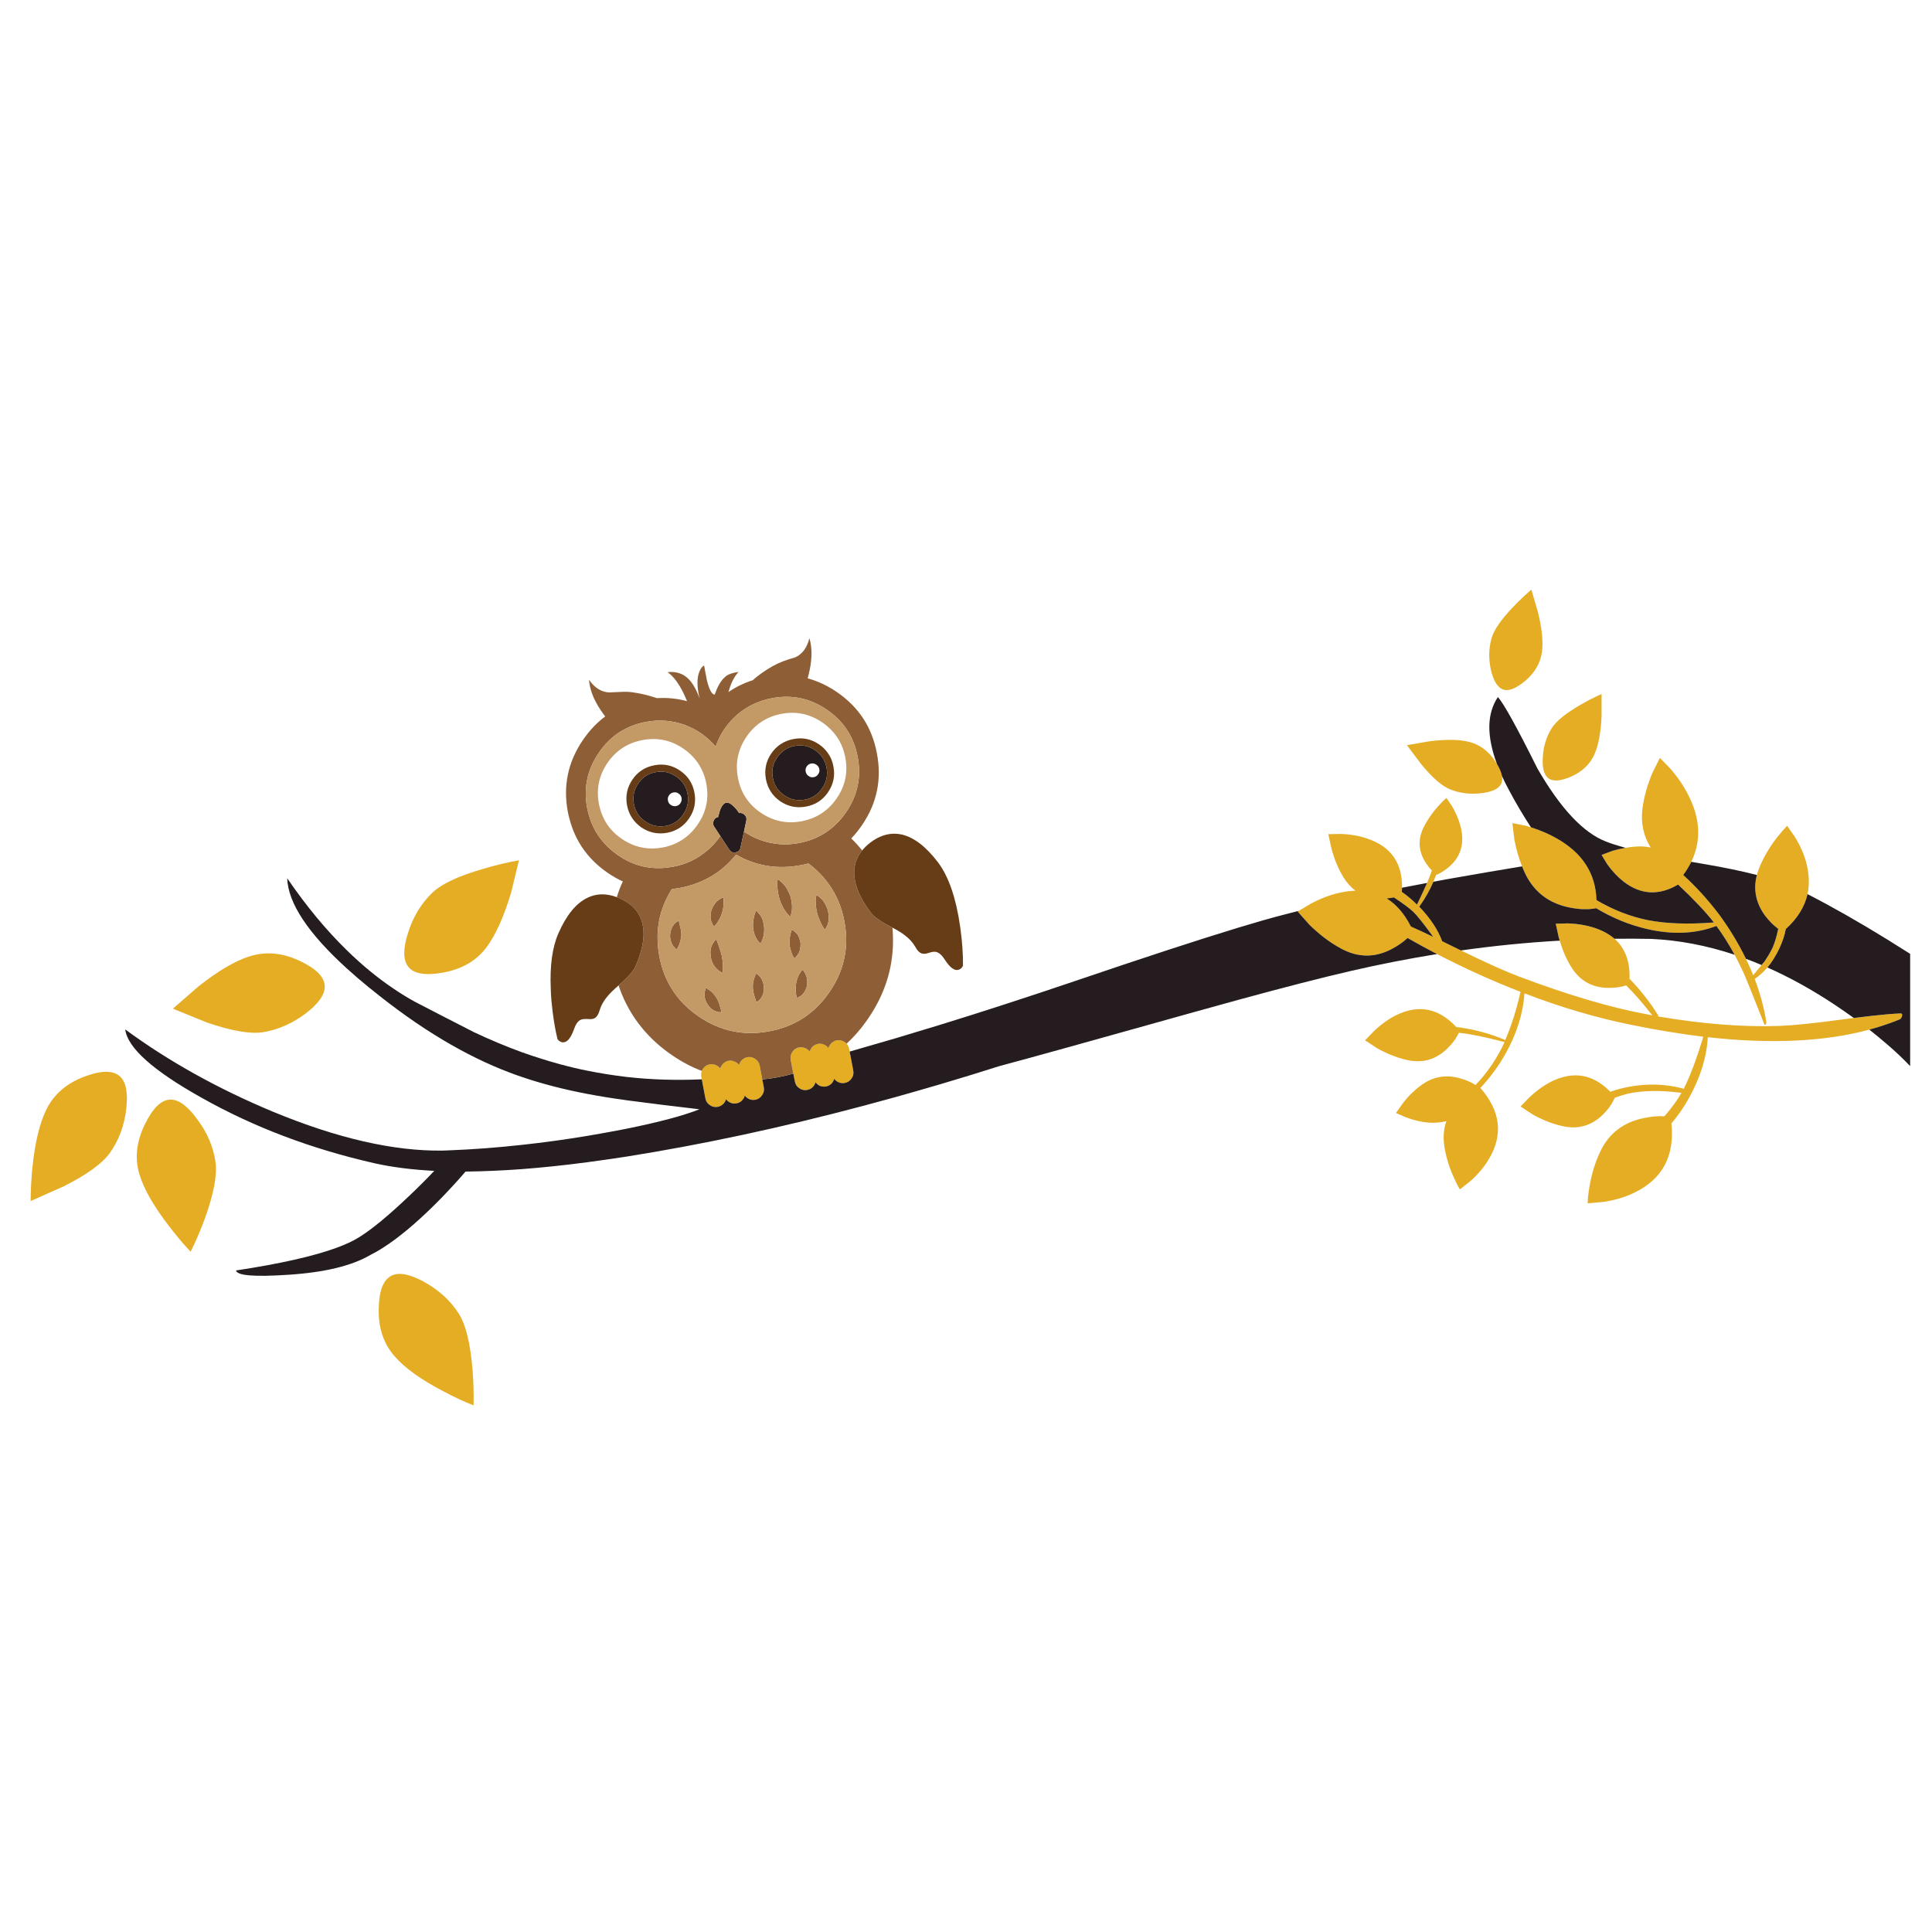 <?xml version="1.0" encoding="utf-8"?>
<!-- Generator: Adobe Illustrator 16.0.0, SVG Export Plug-In . SVG Version: 6.00 Build 0)  -->
<!DOCTYPE svg PUBLIC "-//W3C//DTD SVG 1.1//EN" "http://www.w3.org/Graphics/SVG/1.1/DTD/svg11.dtd">
<svg version="1.1" id="Layer_1" xmlns="http://www.w3.org/2000/svg" xmlns:xlink="http://www.w3.org/1999/xlink" x="0px" y="0px"
	 width="300px" height="300px" viewBox="0 0 300 300" enable-background="new 0 0 300 300" xml:space="preserve">
<g>
	<path fill-rule="evenodd" clip-rule="evenodd" fill="#E5AD23" d="M108.971,167.596l-0.073-0.381
		c-0.06-0.326-0.03-0.632,0.091-0.924c0.036-0.107,0.09-0.217,0.163-0.324c0.253-0.386,0.604-0.622,1.05-0.706
		c0.302-0.061,0.61-0.025,0.924,0.109c0.29,0.119,0.531,0.302,0.724,0.541c0.084-0.289,0.235-0.541,0.453-0.761
		c0.241-0.241,0.513-0.386,0.814-0.434c0.313-0.06,0.622-0.024,0.923,0.109c0.29,0.12,0.532,0.296,0.725,0.525
		c0.084-0.29,0.235-0.544,0.453-0.761c0.241-0.229,0.513-0.374,0.815-0.436c0.458-0.085,0.869,0.006,1.231,0.272
		c0.386,0.252,0.622,0.609,0.706,1.068l0.399,2.118l0.235,1.213c0.085,0.459-0.006,0.87-0.271,1.231
		c-0.242,0.387-0.592,0.622-1.05,0.707c-0.314,0.06-0.622,0.028-0.924-0.091c-0.29-0.12-0.525-0.309-0.706-0.563
		c-0.072,0.304-0.229,0.568-0.471,0.798c-0.217,0.217-0.489,0.355-0.815,0.415c-0.313,0.063-0.621,0.031-0.923-0.089
		c-0.29-0.122-0.525-0.308-0.706-0.562c-0.073,0.301-0.229,0.562-0.471,0.778c-0.229,0.217-0.501,0.355-0.815,0.416
		c-0.435,0.084-0.845-0.005-1.231-0.271c-0.375-0.241-0.604-0.591-0.688-1.05L108.971,167.596z M131.932,163.287l0.562,2.932
		c0.083,0.459,0,0.87-0.254,1.232c-0.266,0.386-0.622,0.621-1.068,0.706c-0.325,0.061-0.633,0.031-0.923-0.091
		c-0.29-0.12-0.531-0.308-0.725-0.56c-0.072,0.3-0.217,0.56-0.435,0.776c-0.229,0.22-0.5,0.357-0.814,0.418
		c-0.327,0.06-0.646,0.03-0.96-0.091c-0.266-0.12-0.495-0.309-0.688-0.561c-0.072,0.3-0.223,0.561-0.453,0.777
		s-0.507,0.357-0.833,0.417c-0.448,0.085-0.858-0.006-1.232-0.272c-0.374-0.24-0.603-0.591-0.688-1.05l-0.235-1.213l-0.399-2.118
		c-0.084-0.459,0-0.876,0.254-1.25c0.253-0.387,0.604-0.622,1.05-0.707c0.314-0.048,0.628-0.013,0.942,0.109
		c0.277,0.12,0.513,0.302,0.706,0.544c0.085-0.292,0.229-0.544,0.435-0.761c0.241-0.229,0.525-0.374,0.852-0.436
		c0.302-0.061,0.609-0.023,0.922,0.109c0.278,0.12,0.507,0.302,0.688,0.543c0.097-0.289,0.254-0.543,0.471-0.76
		c0.229-0.229,0.501-0.374,0.815-0.437c0.446-0.083,0.863,0.006,1.249,0.272c0.108,0.073,0.206,0.151,0.291,0.236
		c0.205,0.229,0.338,0.506,0.398,0.832L131.932,163.287z M287.86,158.071c2.004-0.254,3.707-0.44,5.108-0.563
		c0.82-0.072,1.533-0.119,2.137-0.145c0.239,0,0.317,0.145,0.235,0.435c-0.098,0.291-0.229,0.458-0.399,0.508
		c-0.641,0.265-1.297,0.513-1.973,0.742c-0.883,0.302-1.781,0.58-2.699,0.833c-6.916,1.872-15.276,2.265-25.08,1.178
		c-0.182,3.151-1.188,6.356-3.023,9.615c-0.81,1.413-1.684,2.667-2.626,3.767c0.519,5.069-1.401,8.654-5.759,10.756
		c-1.449,0.713-3.09,1.194-4.925,1.448l-2.318,0.2c0-0.678,0.091-1.528,0.272-2.554c0.337-2.052,0.916-3.918,1.738-5.596
		c1.327-2.728,3.544-4.418,6.646-5.071c1.17-0.252,2.257-0.349,3.259-0.289c1.194-1.389,2.077-2.602,2.643-3.639
		c-3.283-0.424-6.077-0.374-8.383,0.145c-0.616,0.157-1.273,0.361-1.974,0.615c-0.398,0.942-1.025,1.829-1.883,2.662
		c-1.787,1.726-3.899,2.3-6.337,1.721c-1.499-0.339-3.02-0.942-4.565-1.812l-1.847-1.213l1.341-1.377
		c1.1-1.05,2.24-1.876,3.422-2.479c3.44-1.703,6.501-1.178,9.181,1.574c0.942-0.339,1.951-0.603,3.025-0.797
		c2.885-0.519,5.679-0.409,8.384,0.326c0.989-1.967,1.998-4.66,3.023-8.075c-3.598-0.446-7.262-1.05-10.991-1.811
		c-5.506-1.1-11.095-2.742-16.768-4.926c-0.231,3.174-1.215,6.3-2.953,9.379c-1.087,1.933-2.384,3.701-3.893,5.307
		c3.139,3.61,3.572,7.297,1.304,11.063c-0.713,1.207-1.672,2.348-2.878,3.422l-1.612,1.269c-0.314-0.508-0.653-1.178-1.015-2.01
		c-0.735-1.653-1.213-3.297-1.43-4.927c-0.17-1.304-0.056-2.523,0.343-3.657c-0.808,0.206-1.696,0.285-2.661,0.235
		c-1.159-0.085-2.366-0.361-3.623-0.833l-1.539-0.669l1.07-1.521c0.917-1.184,1.924-2.155,3.023-2.916
		c1.81-1.269,3.808-1.57,5.994-0.904c0.868,0.239,1.622,0.572,2.263,0.996c1.848-1.92,3.35-4.142,4.509-6.665
		c-3.006-0.797-5.372-1.278-7.098-1.448c-0.398,0.868-1.002,1.69-1.811,2.463c-1.774,1.738-3.889,2.316-6.34,1.738
		c-1.483-0.339-3.004-0.942-4.563-1.811l-1.847-1.215l1.341-1.393c1.097-1.052,2.24-1.879,3.422-2.481
		c3.525-1.751,6.658-1.147,9.398,1.812c0.156,0.011,0.319,0.029,0.489,0.054c2.438,0.337,4.811,0.99,7.117,1.955
		c0.939-2.149,1.731-4.641,2.37-7.479c-4.358-1.69-8.68-3.645-12.965-5.866c-1.533-0.798-3.061-1.63-4.581-2.5
		c-0.653,0.615-1.431,1.165-2.336,1.648c-2.68,1.461-5.372,1.442-8.077-0.054c-1.678-0.918-3.29-2.138-4.833-3.658l-1.813-2.046
		l0.182-0.108l1.864-1.105c1.68-0.894,3.302-1.485,4.872-1.775c0.711-0.145,1.399-0.223,2.064-0.235
		c-0.713-0.532-1.335-1.226-1.866-2.083c-0.808-1.316-1.436-2.825-1.882-4.527l-0.472-2.173l1.92-0.036
		c1.521,0.048,2.916,0.295,4.183,0.742c3.622,1.231,5.401,3.767,5.342,7.605c-0.013,0.205-0.022,0.422-0.035,0.652
		c0.795,0.543,1.587,1.208,2.372,1.992v-0.054c0.628-1.304,1.085-2.288,1.376-2.952c0.061-0.133,0.12-0.259,0.18-0.38
		c0.302-0.701,0.55-1.347,0.742-1.938c-0.385-0.386-0.735-0.833-1.05-1.339c-1.05-1.727-1.128-3.507-0.235-5.342
		c0.556-1.135,1.316-2.24,2.281-3.314c0.471-0.531,0.895-0.954,1.269-1.267l0.87,1.303c0.626,1.074,1.072,2.137,1.339,3.188
		c0.808,3.308-0.415,5.789-3.676,7.442c-0.035-0.023-0.066-0.048-0.091-0.072c-0.145,0.387-0.302,0.773-0.472,1.159
		c-0.578,1.34-1.298,2.608-2.153,3.803l-0.074,0.037c1.74,1.811,2.935,3.61,3.588,5.396c1.024,0.507,1.998,0.984,2.915,1.431
		c3.994,1.944,6.96,3.277,8.89,4.002c7.774,2.933,14.481,4.912,20.119,5.938l0.706,0.146c-1.533-1.968-2.885-3.52-4.056-4.654
		c-0.857,0.277-1.816,0.405-2.879,0.381c-2.488-0.061-4.377-1.153-5.668-3.278c-0.738-1.194-1.329-2.548-1.775-4.056
		c-0.047-0.157-0.097-0.314-0.145-0.471l-0.471-2.155l1.919-0.054c1.521,0.061,2.916,0.302,4.183,0.724
		c1.207,0.411,2.216,0.966,3.025,1.666c1.641,1.437,2.42,3.507,2.335,6.212c1.666,1.714,3.146,3.596,4.437,5.65v0.198
		c6.954,1.184,13.25,1.672,18.887,1.467c2.185-0.085,5.323-0.405,9.417-0.961C286.503,158.247,287.197,158.156,287.86,158.071z
		 M232.449,118.631c0.424,0.712,0.683,1.34,0.779,1.883c0.085,0.495,0.031,0.917-0.163,1.268c-0.409,0.748-1.455,1.213-3.133,1.394
		c-1.69,0.194-3.271-0.006-4.744-0.597c-1.255-0.495-2.747-1.787-4.472-3.875l-2.247-2.988l3.406-0.598
		c2.57-0.326,4.616-0.307,6.137,0.055c1.703,0.397,3.104,1.424,4.201,3.078C232.299,118.372,232.377,118.499,232.449,118.631z
		 M236.343,134.53c-0.519-1.303-0.918-2.691-1.194-4.165l-0.309-2.553l2.118,0.416c0.255,0.073,0.509,0.151,0.763,0.236
		c1.411,0.447,2.709,1.001,3.894,1.666c4.066,2.257,6.162,5.469,6.281,9.634c2.573,1.521,5.229,2.559,7.969,3.114
		c2.837,0.556,6.259,0.676,10.268,0.362c-1.269-1.63-3.12-3.591-5.561-5.885c-2.97,1.75-5.788,1.6-8.456-0.453
		c-0.917-0.712-1.769-1.618-2.554-2.716l-0.868-1.431l1.738-0.651c0.676-0.193,1.339-0.344,1.992-0.453
		c0.735-0.133,1.461-0.205,2.174-0.217c0.603-0.012,1.176,0.048,1.719,0.181c-1.122-1.811-1.552-3.815-1.285-6.012
		c0.242-1.859,0.767-3.737,1.574-5.632l1.141-2.281l1.54,1.575c1.159,1.316,2.107,2.692,2.843,4.129
		c1.907,3.706,2.071,7.183,0.49,10.431c-0.339,0.688-0.754,1.37-1.25,2.045c1.967,1.787,3.809,3.809,5.523,6.066
		c1.653,2.246,3.061,4.563,4.22,6.954c0.409,0.833,0.783,1.678,1.122,2.536c0.565-0.701,1.002-1.226,1.304-1.575
		c0.18-0.231,0.313-0.386,0.398-0.471c0.566-0.822,1.013-1.583,1.339-2.282c0.314-0.737,0.585-1.642,0.814-2.716
		c0.013-0.048,0.025-0.097,0.037-0.145c-0.748-0.556-1.442-1.256-2.083-2.101c-1.411-1.967-1.822-4.056-1.231-6.266
		c0.085-0.338,0.194-0.676,0.326-1.014c0.629-1.605,1.546-3.193,2.753-4.762c0.604-0.761,1.141-1.382,1.611-1.866l1.106,1.576
		c0.82,1.292,1.423,2.607,1.81,3.948c0.507,1.811,0.591,3.507,0.254,5.088c-0.448,1.979-1.57,3.785-3.37,5.415
		c-0.18,0.965-0.519,1.979-1.013,3.042c-0.543,1.135-1.159,2.112-1.847,2.935c-0.604,0.698-1.263,1.291-1.974,1.772
		c0.893,2.392,1.496,4.649,1.81,6.774c0,0.107-0.034,0.204-0.107,0.289c-0.109,0.097-0.175,0.097-0.2,0
		c-1.81-4.575-2.872-7.214-3.187-7.914c-0.471-1.013-0.948-1.98-1.43-2.897c-0.907-1.653-1.848-3.144-2.827-4.472
		c-3.221,1.231-6.818,1.389-10.79,0.471c-2.753-0.64-5.379-1.715-7.878-3.224c-1.269,0.242-2.667,0.199-4.2-0.126
		c-3.067-0.628-5.301-2.294-6.702-4.998C236.741,135.46,236.537,135.001,236.343,134.53z M79.363,138.623
		c-1.135,3.755-2.408,6.58-3.82,8.475c-1.582,2.101-3.839,3.411-6.773,3.93c-2.752,0.495-4.551,0.182-5.396-0.943
		c-0.785-1.025-0.797-2.746-0.036-5.16c0.761-2.463,1.992-4.533,3.694-6.211c1.449-1.425,4.141-2.698,8.077-3.821
		c1.968-0.58,3.79-1.014,5.469-1.304L79.363,138.623z M248.693,107.767v3.404c-0.109,2.535-0.471,4.503-1.087,5.903
		c-0.676,1.569-1.901,2.746-3.676,3.531c-1.666,0.712-2.848,0.779-3.548,0.2c-0.653-0.532-0.924-1.612-0.816-3.242
		c0.097-1.666,0.556-3.157,1.376-4.472c0.7-1.123,2.198-2.342,4.49-3.658C246.592,108.769,247.679,108.213,248.693,107.767z
		 M237.791,91.56l0.996,3.405c0.641,2.571,0.857,4.642,0.653,6.211c-0.229,1.774-1.118,3.308-2.662,4.599
		c-1.473,1.208-2.633,1.624-3.478,1.25c-0.808-0.351-1.405-1.352-1.792-3.006c-0.374-1.702-0.345-3.326,0.092-4.871
		c0.361-1.328,1.508-2.987,3.438-4.979C236.006,93.166,236.923,92.296,237.791,91.56z M219.447,141.575
		c-0.626-0.567-1.556-1.262-2.787-2.083c-0.072-0.048-0.145-0.097-0.217-0.145c-0.362,0.072-0.736,0.126-1.124,0.163
		c1.498,0.917,2.754,2.372,3.767,4.364c1.1,0.482,2.259,1.02,3.478,1.611C221.065,143.434,220.028,142.13,219.447,141.575z
		 M60.821,198.073c1.146-0.557,2.825-0.229,5.034,0.978c2.282,1.256,4.068,2.884,5.36,4.889c1.099,1.703,1.817,4.6,2.155,8.691
		c0.156,2.017,0.211,3.881,0.163,5.596c-1.424-0.556-3-1.291-4.726-2.209c-3.465-1.811-5.97-3.61-7.515-5.397
		c-1.738-1.967-2.565-4.447-2.48-7.441C58.859,200.401,59.529,198.699,60.821,198.073z M22.521,174.532
		c1.232-2.5,2.542-3.761,3.93-3.785c1.292-0.025,2.68,0.989,4.165,3.041c1.558,2.064,2.505,4.28,2.843,6.646
		c0.29,1.992-0.259,4.921-1.648,8.782c-0.615,1.668-1.255,3.183-1.919,4.547c-0.097,0.204-0.193,0.404-0.29,0.597
		c-0.181-0.192-0.368-0.393-0.562-0.597c-0.881-0.966-1.811-2.09-2.789-3.368c-2.39-3.103-3.923-5.782-4.599-8.041
		C20.893,179.843,21.182,177.235,22.521,174.532z M40.866,160.28c-2.004,0.314-4.944-0.198-8.819-1.539l-5.197-2.118l3.93-3.422
		c3.042-2.416,5.692-3.978,7.949-4.691c2.523-0.808,5.137-0.574,7.841,0.707c2.511,1.182,3.797,2.479,3.857,3.893
		c0.048,1.292-0.936,2.71-2.952,4.255C45.423,158.91,43.22,159.882,40.866,160.28z M9.882,184.22l-5.125,2.281
		c0-1.521,0.09-3.253,0.272-5.197c0.398-3.887,1.123-6.894,2.172-9.018c1.16-2.366,3.139-4.075,5.939-5.125
		c2.596-0.965,4.418-0.978,5.469-0.037c0.954,0.848,1.286,2.523,0.996,5.036c-0.29,2.57-1.117,4.827-2.48,6.771
		C15.967,180.609,13.552,182.372,9.882,184.22z"/>
	<path fill-rule="evenodd" clip-rule="evenodd" fill="#241C1E" d="M131.932,163.287c2.282-0.653,4.642-1.335,7.081-2.048
		c2.232-0.663,4.526-1.357,6.881-2.081c6.507-2.004,13.484-4.268,20.933-6.79c10.793-3.67,19.268-6.442,25.423-8.313
		c2.74-0.833,5.023-1.484,6.847-1.956c0.857-0.229,1.719-0.453,2.589-0.669l-0.182,0.108l1.813,2.046
		c1.543,1.521,3.155,2.74,4.833,3.658c2.705,1.496,5.397,1.515,8.077,0.054c0.905-0.483,1.683-1.033,2.336-1.648
		c1.521,0.869,3.048,1.702,4.581,2.5c-4.431,0.711-8.873,1.581-13.328,2.608c-4.503,1.038-10.357,2.54-17.565,4.508
		c-2.124,0.579-4.37,1.201-6.736,1.864c-15.922,4.468-26.038,7.273-30.349,8.421c-3.114,0.989-6.204,1.938-9.271,2.843
		c-2.306,0.676-4.6,1.333-6.881,1.974c-12.99,3.61-25.424,6.441-37.303,8.493c-1.484,0.254-2.939,0.494-4.364,0.726
		c-2.112,0.324-4.165,0.62-6.157,0.886c-3.585,0.472-6.965,0.827-10.14,1.068c-3.126,0.229-6.048,0.355-8.764,0.381
		c-1.039,1.219-2.222,2.517-3.55,3.893c-0.374,0.374-0.754,0.761-1.141,1.159c-3.03,3.005-5.746,5.27-8.149,6.791
		c-0.651,0.423-1.285,0.785-1.901,1.087c-2.885,1.702-7.147,2.733-12.785,3.095c-5.251,0.352-7.956,0.129-8.113-0.669
		c6.833-1.037,12.03-2.209,15.592-3.513c1.424-0.519,2.589-1.063,3.495-1.631c1.968-1.207,4.593-3.374,7.877-6.501
		c1.437-1.363,2.71-2.637,3.821-3.82c-3.464-0.18-6.549-0.572-9.253-1.176c-9.839-2.234-18.784-5.621-26.836-10.159
		c-7.569-4.226-11.536-7.77-11.897-10.629c6.749,4.961,14.414,9.229,22.998,12.801c9.948,4.116,18.712,6.121,26.293,6.014
		c0.326-0.013,0.652-0.025,0.978-0.037c3.73-0.145,7.509-0.428,11.336-0.852c3.344-0.361,6.724-0.826,10.14-1.393
		c0.833-0.146,1.666-0.292,2.499-0.437c1.292-0.229,2.511-0.458,3.658-0.688c5.046-1.025,8.801-2.027,11.264-3.007
		c-4.117-0.481-7.871-0.946-11.264-1.393c-0.157-0.025-0.314-0.05-0.47-0.072c-1.968-0.267-3.863-0.575-5.687-0.924
		c-3.682-0.701-7.062-1.577-10.14-2.627c-0.652-0.217-1.292-0.446-1.92-0.688c-3.392-1.279-6.857-2.976-10.394-5.088
		c-3.658-2.187-7.382-4.823-11.172-7.914c-0.085-0.061-0.169-0.126-0.254-0.198c-1.231-1.003-2.372-1.979-3.422-2.935
		c-6.061-5.505-9.157-10.183-9.29-14.034c2.958,4.322,6.055,8.058,9.29,11.209c2.342,2.293,4.763,4.28,7.261,5.958
		c1.05,0.713,2.119,1.37,3.205,1.974c1.69,0.869,3.151,1.624,4.382,2.265c3.139,1.605,4.763,2.438,4.871,2.498
		c2.511,1.184,4.992,2.222,7.443,3.114c1.968,0.7,3.923,1.316,5.867,1.848c1.413,0.386,2.837,0.725,4.273,1.014
		c2.04,0.409,4.093,0.736,6.157,0.978c3.815,0.424,7.69,0.544,11.626,0.362l0.561,2.952c0.084,0.459,0.314,0.809,0.688,1.05
		c0.386,0.267,0.796,0.355,1.231,0.271c0.314-0.061,0.585-0.199,0.815-0.416c0.242-0.217,0.398-0.478,0.471-0.778
		c0.181,0.254,0.416,0.439,0.706,0.562c0.302,0.12,0.609,0.151,0.923,0.089c0.326-0.06,0.598-0.198,0.815-0.415
		c0.241-0.229,0.398-0.494,0.471-0.798c0.181,0.254,0.417,0.442,0.706,0.563c0.302,0.119,0.61,0.15,0.924,0.091
		c0.458-0.085,0.809-0.32,1.05-0.707c0.266-0.361,0.356-0.772,0.271-1.231l-0.235-1.213c0.796-0.072,1.605-0.187,2.427-0.344
		c0.82-0.156,1.617-0.345,2.39-0.562l0.235,1.213c0.085,0.459,0.314,0.81,0.688,1.05c0.374,0.267,0.784,0.357,1.232,0.272
		c0.325-0.06,0.603-0.2,0.833-0.417s0.38-0.478,0.453-0.777c0.193,0.252,0.422,0.44,0.688,0.561c0.314,0.121,0.633,0.15,0.96,0.091
		c0.314-0.061,0.585-0.198,0.814-0.418c0.218-0.217,0.363-0.477,0.435-0.776c0.193,0.252,0.435,0.439,0.725,0.56
		c0.29,0.122,0.598,0.151,0.923,0.091c0.446-0.085,0.803-0.32,1.068-0.706c0.254-0.362,0.338-0.773,0.254-1.232L131.932,163.287z
		 M217.71,137.844c1.281-0.253,2.576-0.501,3.893-0.742c-0.06,0.121-0.119,0.247-0.18,0.38c-0.291,0.664-0.748,1.648-1.376,2.952
		v0.054c-0.785-0.785-1.577-1.449-2.372-1.992C217.688,138.267,217.697,138.049,217.71,137.844z M232.449,118.631
		c-1.628-4.357-1.58-7.822,0.145-10.394c0.918,1.026,2.966,4.726,6.14,11.101c3.573,6.192,7.117,9.972,10.63,11.335
		c0.798,0.314,1.816,0.64,3.061,0.978c-0.653,0.109-1.316,0.26-1.992,0.453l-1.738,0.651l0.868,1.431
		c0.785,1.099,1.637,2.004,2.554,2.716c2.668,2.052,5.486,2.203,8.456,0.453c2.44,2.294,4.292,4.255,5.561,5.885
		c-4.009,0.313-7.431,0.193-10.268-0.362c-2.74-0.555-5.396-1.594-7.969-3.114c-0.119-4.165-2.215-7.376-6.281-9.634
		c-1.185-0.665-2.482-1.219-3.894-1.666c-1.306-2.016-2.434-3.93-3.387-5.741c-0.411-0.76-0.779-1.497-1.105-2.209
		C233.132,119.971,232.873,119.344,232.449,118.631z M226.855,147.586c-0.917-0.446-1.891-0.923-2.915-1.431
		c-0.653-1.786-1.848-3.585-3.588-5.396l0.074-0.037c0.855-1.195,1.575-2.462,2.153-3.803c1.185-0.229,2.375-0.446,3.569-0.651
		c3.331-0.592,6.729-1.171,10.193-1.739c0.194,0.471,0.398,0.93,0.615,1.376c1.401,2.704,3.635,4.37,6.702,4.998
		c1.533,0.326,2.932,0.368,4.2,0.126c2.499,1.509,5.125,2.583,7.878,3.224c3.972,0.917,7.569,0.76,10.79-0.471
		c0.979,1.328,1.92,2.819,2.827,4.472c-4.358-1.448-8.688-2.269-12.983-2.462c-1.896-0.037-3.785-0.042-5.668-0.019
		c-0.81-0.7-1.818-1.255-3.025-1.666c-1.267-0.422-2.661-0.664-4.183-0.724l-1.919,0.054l0.471,2.155
		c0.048,0.157,0.098,0.313,0.145,0.471C237.087,146.355,231.975,146.862,226.855,147.586z M272.813,135.87
		c-0.591,2.209-0.18,4.298,1.231,6.266c0.641,0.845,1.335,1.545,2.083,2.101c-0.012,0.048-0.024,0.097-0.037,0.145
		c-0.229,1.075-0.5,1.979-0.814,2.716c-0.326,0.699-0.772,1.46-1.339,2.282c-0.085,0.085-0.219,0.24-0.398,0.471
		c-0.811-0.351-1.618-0.671-2.426-0.961c-1.159-2.39-2.566-4.708-4.22-6.954c-1.715-2.257-3.557-4.279-5.523-6.066
		c0.496-0.676,0.911-1.357,1.25-2.045c0.615,0.108,1.248,0.217,1.901,0.325C267.719,134.693,270.483,135.267,272.813,135.87z
		 M287.86,158.071c-0.94-0.676-1.924-1.357-2.951-2.046c-3.513-2.331-7.001-4.263-10.466-5.794c0.688-0.823,1.304-1.8,1.847-2.935
		c0.494-1.063,0.833-2.077,1.013-3.042c1.8-1.63,2.922-3.435,3.37-5.415c3.875,1.992,7.973,4.322,12.296,6.99
		c1.194,0.736,2.407,1.496,3.639,2.281v17.438c-1.087-1.147-2.3-2.294-3.639-3.44c-0.857-0.736-1.757-1.479-2.699-2.228
		c0.918-0.253,1.816-0.531,2.699-0.833c0.676-0.229,1.332-0.478,1.973-0.742c0.17-0.05,0.302-0.217,0.399-0.508
		c0.082-0.29,0.004-0.435-0.235-0.435c-0.604,0.025-1.316,0.072-2.137,0.145C291.567,157.631,289.864,157.817,287.86,158.071z
		 M127.042,120.225c0.181-0.241,0.242-0.513,0.181-0.815c-0.06-0.29-0.217-0.513-0.47-0.67c-0.242-0.169-0.507-0.229-0.797-0.181
		c-0.302,0.06-0.531,0.211-0.687,0.453c-0.17,0.242-0.225,0.507-0.164,0.797c0.06,0.302,0.211,0.531,0.453,0.688
		c0.229,0.181,0.495,0.241,0.796,0.181C126.644,120.629,126.873,120.479,127.042,120.225z M128.346,119.211
		c0.217,1.159-0.006,2.215-0.67,3.169c-0.651,0.978-1.551,1.576-2.698,1.792c-1.159,0.217-2.221-0.006-3.188-0.669
		c-0.978-0.652-1.575-1.564-1.792-2.734c-0.217-1.147,0.012-2.197,0.688-3.151c0.652-0.978,1.558-1.576,2.716-1.793
		c1.147-0.217,2.204,0.006,3.169,0.67C127.537,117.159,128.129,118.064,128.346,119.211z M105.385,123.231
		c-0.242-0.181-0.507-0.242-0.797-0.181c-0.302,0.048-0.538,0.199-0.707,0.453c-0.169,0.241-0.223,0.513-0.163,0.814
		c0.048,0.277,0.193,0.501,0.435,0.67c0.253,0.169,0.531,0.229,0.833,0.181c0.29-0.06,0.513-0.211,0.67-0.453
		c0.169-0.254,0.229-0.519,0.181-0.796C105.777,123.618,105.626,123.388,105.385,123.231z M106.761,123.267
		c0.217,1.159-0.006,2.222-0.67,3.187c-0.651,0.978-1.551,1.576-2.698,1.792c-1.159,0.206-2.221-0.023-3.187-0.688
		c-0.966-0.64-1.557-1.545-1.775-2.716c-0.217-1.146,0.006-2.203,0.67-3.169c0.652-0.977,1.557-1.569,2.716-1.774
		c1.146-0.217,2.203,0.006,3.168,0.67C105.953,121.221,106.544,122.121,106.761,123.267z M219.447,141.575
		c0.581,0.555,1.618,1.859,3.116,3.911c-1.219-0.591-2.378-1.129-3.478-1.611c-1.013-1.992-2.269-3.447-3.767-4.364
		c0.388-0.036,0.762-0.09,1.124-0.163c0.072,0.048,0.145,0.097,0.217,0.145C217.892,140.313,218.821,141.007,219.447,141.575z
		 M115.526,129.134l-0.543,2.481c-0.072,0.422-0.326,0.67-0.761,0.742c-0.41,0.084-0.736-0.054-0.978-0.417l-1.394-2.119
		l-0.96-1.466c-0.193-0.29-0.217-0.592-0.072-0.906c0.121-0.326,0.35-0.519,0.688-0.58l0.29-1.05
		c0.277-0.712,0.598-1.104,0.96-1.177c0.374-0.061,0.821,0.187,1.34,0.742c0.266,0.277,0.489,0.567,0.67,0.869
		c0.326-0.06,0.616,0.037,0.869,0.29c0.241,0.242,0.326,0.531,0.253,0.87L115.526,129.134z"/>
	<path fill-rule="evenodd" clip-rule="evenodd" fill="#8E5F36" d="M133.887,132.049c-0.748,0.906-1.159,1.932-1.231,3.079
		c-0.132,1.943,0.737,4.159,2.608,6.646c0.446,0.604,1.551,1.364,3.313,2.282c0.036,0.387,0.061,0.773,0.072,1.159
		c0.182,4.612-1.092,8.917-3.821,12.911c-1.014,1.485-2.137,2.796-3.367,3.931c-0.085-0.085-0.182-0.163-0.291-0.236
		c-0.386-0.267-0.803-0.355-1.249-0.272c-0.314,0.063-0.586,0.207-0.815,0.437c-0.217,0.217-0.374,0.471-0.471,0.76
		c-0.181-0.241-0.41-0.423-0.688-0.543c-0.313-0.133-0.621-0.17-0.922-0.109c-0.327,0.062-0.611,0.206-0.852,0.436
		c-0.206,0.217-0.35,0.469-0.435,0.761c-0.193-0.242-0.429-0.424-0.706-0.544c-0.314-0.122-0.628-0.157-0.942-0.109
		c-0.446,0.085-0.796,0.32-1.05,0.707c-0.254,0.374-0.338,0.791-0.254,1.25l0.399,2.118c-0.773,0.217-1.57,0.405-2.39,0.562
		c-0.821,0.157-1.63,0.271-2.427,0.344l-0.399-2.118c-0.083-0.459-0.319-0.816-0.706-1.068c-0.362-0.267-0.773-0.357-1.231-0.272
		c-0.302,0.062-0.574,0.206-0.815,0.436c-0.217,0.217-0.368,0.471-0.453,0.761c-0.193-0.229-0.435-0.405-0.725-0.525
		c-0.302-0.134-0.61-0.169-0.923-0.109c-0.302,0.048-0.573,0.192-0.814,0.434c-0.218,0.22-0.369,0.472-0.453,0.761
		c-0.193-0.239-0.435-0.422-0.724-0.541c-0.314-0.135-0.622-0.17-0.924-0.109c-0.446,0.084-0.797,0.32-1.05,0.706
		c-0.072,0.107-0.126,0.217-0.163,0.324c-1.582-0.603-3.115-1.411-4.6-2.426c-3.091-2.111-5.438-4.713-7.044-7.805
		c-0.422-0.808-0.79-1.646-1.104-2.517c-0.06-0.17-0.121-0.343-0.181-0.525c0.495-0.434,0.923-0.832,1.285-1.194
		c0.664-0.678,1.093-1.231,1.286-1.667c0.821-1.857,1.255-3.506,1.304-4.943c0.012-0.76-0.079-1.466-0.271-2.118
		c-0.387-1.255-1.159-2.258-2.318-3.006c-0.338-0.217-0.712-0.417-1.123-0.598c-0.157-0.072-0.308-0.133-0.453-0.181
		c0.254-0.833,0.568-1.648,0.942-2.445c-0.785-0.362-1.551-0.796-2.299-1.304c-3.091-2.112-5.088-4.931-5.994-8.457
		c-0.097-0.35-0.181-0.712-0.253-1.086c-0.748-4.032,0.037-7.738,2.354-11.118c0.99-1.461,2.143-2.68,3.458-3.658
		c-0.241-0.313-0.495-0.67-0.76-1.068c-1.062-1.605-1.647-3.15-1.756-4.635c0.869,1.255,1.907,1.913,3.114,1.973
		c0.218,0,0.779-0.023,1.684-0.072c0.772-0.048,1.431-0.03,1.974,0.054c1.183,0.169,2.33,0.435,3.44,0.797
		c0.121,0.036,0.235,0.072,0.344,0.108c1.605-0.097,3.163,0.061,4.671,0.471c-0.024-0.036-0.042-0.072-0.054-0.108
		c-0.664-1.642-1.406-2.892-2.227-3.749c-0.242-0.254-0.489-0.471-0.742-0.652c1.086-0.108,2.01,0.108,2.77,0.652
		c0.061,0.036,0.115,0.079,0.163,0.126c0.797,0.64,1.479,1.751,2.046,3.332c-0.338-1.388-0.422-2.541-0.253-3.458
		c0.048-0.254,0.114-0.489,0.199-0.706c0.193-0.495,0.44-0.821,0.742-0.978l0.417,2.228c0.362,1.497,0.773,2.263,1.231,2.299
		c0.459-1.352,1.033-2.299,1.72-2.843c0.037-0.036,0.073-0.066,0.109-0.09c0.398-0.278,1.026-0.477,1.883-0.598
		c-0.205,0.205-0.386,0.434-0.543,0.688c-0.435,0.64-0.778,1.455-1.032,2.444c1.147-0.796,2.409-1.412,3.785-1.847l0.254-0.235
		c0.145-0.121,0.295-0.242,0.452-0.362c0.761-0.604,1.582-1.147,2.462-1.63c0.845-0.483,1.987-0.923,3.423-1.322
		c1.087-0.495,1.816-1.485,2.191-2.97c0.422,1.424,0.434,3.079,0.036,4.961c-0.073,0.338-0.146,0.658-0.218,0.96
		c-0.036,0.108-0.066,0.211-0.09,0.308c1.062,0.29,2.094,0.706,3.096,1.25c0.495,0.266,0.978,0.561,1.449,0.887
		c3.392,2.318,5.462,5.493,6.21,9.525c0.773,4.044,0,7.756-2.317,11.136c-0.519,0.761-1.074,1.449-1.666,2.064
		C132.789,130.776,133.356,131.397,133.887,132.049z M111.85,129.822l1.394,2.119c0.242,0.362,0.568,0.501,0.978,0.417
		c0.435-0.072,0.688-0.32,0.761-0.742l0.543-2.481c0.76,0.519,1.593,0.947,2.499,1.285c1.968,0.712,3.978,0.876,6.03,0.489
		c1.678-0.314,3.164-0.929,4.455-1.847c1.099-0.773,2.059-1.756,2.879-2.952c1.787-2.607,2.384-5.463,1.793-8.565
		c-0.568-3.066-2.125-5.487-4.672-7.261c-0.036-0.024-0.072-0.048-0.108-0.073c-2.608-1.787-5.463-2.384-8.565-1.792
		c-2.053,0.387-3.87,1.262-5.451,2.625c-1.51,1.353-2.596,2.982-3.26,4.89c-1.292-1.533-2.892-2.656-4.799-3.368
		c-1.956-0.701-3.965-0.857-6.03-0.471c-3.115,0.591-5.554,2.191-7.316,4.799c-1.787,2.595-2.39,5.45-1.811,8.564
		c0.109,0.567,0.254,1.117,0.435,1.648c0.785,2.33,2.239,4.226,4.364,5.687c0.447,0.313,0.906,0.591,1.376,0.833
		c2.209,1.123,4.6,1.442,7.171,0.96c2.064-0.386,3.881-1.268,5.451-2.644C110.691,131.301,111.318,130.595,111.85,129.822z
		 M112.121,141.737c-0.096,0.398-0.326,0.888-0.688,1.467c-0.084,0.145-0.217,0.308-0.398,0.489l-0.181,0.181
		c-0.048-0.036-0.097-0.109-0.145-0.217c-0.157-0.338-0.242-0.525-0.254-0.562c-0.169-0.435-0.169-1.02,0-1.757
		c0.314-0.76,0.665-1.273,1.05-1.539c0.146-0.121,0.344-0.242,0.598-0.362l0.218-0.09l0.036,0.271
		c0.012,0.351,0.018,0.55,0.018,0.598c-0.013,0.145-0.037,0.393-0.072,0.743C112.266,141.273,112.206,141.532,112.121,141.737z
		 M117.3,141.665l0.108-0.272l0.217,0.2c0.061,0.084,0.206,0.259,0.435,0.525c0.29,0.374,0.484,0.959,0.58,1.756
		c0.049,0.41,0.03,0.857-0.055,1.339c-0.036,0.146-0.072,0.29-0.108,0.435c-0.048,0.157-0.132,0.368-0.253,0.634l-0.145,0.217
		l-0.199-0.163c-0.181-0.218-0.314-0.405-0.399-0.562c-0.108-0.168-0.199-0.355-0.271-0.562c-0.133-0.338-0.224-0.729-0.272-1.177
		c-0.048-0.422,0-1.002,0.145-1.738C117.192,141.985,117.264,141.773,117.3,141.665z M104.316,138.062
		c-1.412,2.245-2.148,4.63-2.209,7.152c-0.024,1.063,0.067,2.149,0.272,3.259c0.35,1.885,0.995,3.575,1.937,5.071
		c1.026,1.665,2.421,3.098,4.184,4.292c3.344,2.281,6.995,3.048,10.956,2.3c3.983-0.748,7.104-2.79,9.362-6.121
		c1.859-2.715,2.716-5.649,2.571-8.801c-0.048-0.711-0.139-1.43-0.272-2.154c-0.434-2.294-1.303-4.304-2.607-6.03
		c-0.821-1.099-1.817-2.082-2.988-2.952c-0.399,0.109-0.803,0.199-1.213,0.272c-3.598,0.676-6.936,0.126-10.015-1.648
		c-2.233,2.776-5.154,4.502-8.764,5.179C105.119,137.953,104.715,138.013,104.316,138.062z M105.421,142.987l0.036,0.254
		c0,0.084,0.042,0.259,0.126,0.525c0.145,0.507,0.218,0.984,0.218,1.43v0.018c-0.049,0.532-0.163,1.027-0.344,1.485
		c-0.048,0.145-0.133,0.32-0.253,0.525l-0.126,0.236l-0.2-0.164c-0.242-0.29-0.375-0.447-0.398-0.471
		c-0.301-0.483-0.447-1.02-0.434-1.612v-0.018c0.048-0.652,0.247-1.201,0.597-1.648c0.061-0.084,0.229-0.235,0.507-0.452
		C105.258,143.035,105.349,142.999,105.421,142.987z M110.799,146.337c0.108-0.133,0.175-0.218,0.199-0.254l0.235-0.217l0.326,0.851
		c0.29,0.856,0.459,1.406,0.507,1.648c0.121,0.591,0.187,1.178,0.199,1.756l-0.036,0.635c0,0.132-0.012,0.229-0.036,0.29
		l-0.253-0.11c-0.266-0.157-0.465-0.302-0.598-0.434c-0.495-0.483-0.809-1.068-0.942-1.756c-0.157-0.82-0.097-1.502,0.182-2.046
		C110.63,146.579,110.703,146.458,110.799,146.337z M117.844,151.498c0.096,0.097,0.175,0.176,0.235,0.235
		c0.338,0.459,0.513,0.99,0.525,1.594c0,0.072,0.006,0.145,0.018,0.217c-0.011,0.568-0.168,1.056-0.47,1.467
		c-0.072,0.133-0.229,0.289-0.471,0.472l-0.236,0.145l-0.072-0.254c-0.072-0.192-0.126-0.362-0.163-0.507
		c-0.157-0.446-0.254-0.889-0.29-1.322c-0.012-0.035-0.018-0.072-0.018-0.107c-0.024-0.496,0.042-0.996,0.199-1.505l0.2-0.56
		l0.126-0.219l0.199,0.146C117.65,151.322,117.723,151.389,117.844,151.498z M127.586,139.601c0.35,0.338,0.658,0.875,0.923,1.612
		c0.024,0.048,0.042,0.097,0.054,0.145c0.169,0.917,0.164,1.612-0.017,2.083c-0.013,0.036-0.025,0.079-0.037,0.127
		c-0.024,0.084-0.061,0.175-0.108,0.272c-0.084,0.133-0.139,0.223-0.163,0.271l-0.163,0.254c-0.049-0.061-0.103-0.145-0.164-0.254
		c-0.168-0.241-0.283-0.434-0.344-0.579c-0.157-0.35-0.277-0.622-0.362-0.815c-0.145-0.338-0.248-0.64-0.308-0.905
		c-0.121-0.375-0.206-0.996-0.254-1.865c0-0.121,0.025-0.35,0.073-0.688l0.072-0.29l0.253,0.163
		C127.115,139.202,127.295,139.359,127.586,139.601z M120.705,136.848l0.054-0.326l0.254,0.163c0.084,0.084,0.278,0.259,0.58,0.525
		c0.397,0.375,0.778,1.02,1.141,1.938c0.217,0.809,0.295,1.521,0.235,2.137c-0.012,0.193-0.061,0.447-0.146,0.761l-0.108,0.29
		l-0.236-0.199c-0.217-0.229-0.38-0.428-0.489-0.597c-0.422-0.616-0.736-1.256-0.941-1.92c-0.157-0.458-0.278-1.141-0.363-2.046
		C120.711,137.21,120.717,136.969,120.705,136.848z M123.168,144.472c0.313,0.266,0.476,0.404,0.489,0.417
		c0.083,0.084,0.168,0.193,0.253,0.325c0.06,0.109,0.115,0.229,0.163,0.362c0.145,0.387,0.223,0.683,0.236,0.888
		c0.023,0.749-0.104,1.311-0.38,1.685c-0.084,0.145-0.212,0.308-0.38,0.488c-0.061,0.084-0.121,0.145-0.182,0.182l-0.145-0.198
		c-0.132-0.229-0.223-0.411-0.272-0.543c-0.229-0.701-0.344-1.184-0.344-1.45c-0.024-0.422-0.03-0.676-0.018-0.76l0.126-0.707
		c0.072-0.277,0.121-0.464,0.146-0.561l0.09-0.235L123.168,144.472z M124.435,150.773l0.163-0.199l0.181,0.182
		c0.193,0.29,0.296,0.464,0.308,0.525c0.242,0.506,0.32,1.062,0.236,1.665c-0.036,0.218-0.091,0.418-0.164,0.598
		c-0.145,0.374-0.355,0.694-0.633,0.961c-0.084,0.082-0.278,0.211-0.58,0.38l-0.253,0.054l-0.019-0.235
		c-0.048-0.217-0.079-0.398-0.09-0.544c-0.024-0.217-0.031-0.421-0.019-0.615c-0.012-0.302,0.006-0.579,0.055-0.833
		c0.096-0.543,0.26-1.027,0.489-1.448L124.435,150.773z M111.976,156.894l0.055,0.235l-0.253,0.056
		c-0.338-0.05-0.562-0.104-0.67-0.163c-0.52-0.194-0.954-0.581-1.304-1.159c-0.313-0.531-0.447-1.074-0.398-1.631
		c0-0.06,0.037-0.258,0.109-0.597l0.073-0.235l0.235,0.126l0.489,0.326c0.386,0.302,0.718,0.694,0.996,1.178
		c0.229,0.399,0.404,0.846,0.525,1.339C111.868,156.514,111.916,156.688,111.976,156.894z"/>
	<path fill-rule="evenodd" clip-rule="evenodd" fill="#673D17" d="M138.577,144.055c-1.763-0.917-2.867-1.678-3.313-2.282
		c-1.871-2.486-2.74-4.702-2.608-6.646c0.072-1.147,0.483-2.173,1.231-3.079c0.351-0.434,0.779-0.844,1.286-1.231
		c1.244-0.942,2.523-1.394,3.839-1.358c0.338,0.012,0.675,0.054,1.015,0.126c1.895,0.435,3.777,1.883,5.649,4.346
		c1.653,2.221,2.794,5.553,3.422,9.996c0.313,2.233,0.458,4.242,0.435,6.03c-0.146,0.327-0.38,0.537-0.707,0.634
		c-0.615,0.18-1.321-0.345-2.119-1.577c-0.265-0.421-0.537-0.735-0.814-0.94c-0.157-0.122-0.32-0.207-0.489-0.254
		c-0.278-0.072-0.653-0.031-1.123,0.126c-0.471,0.157-0.827,0.201-1.068,0.128c-0.398-0.085-0.772-0.453-1.123-1.105
		c-0.35-0.616-0.886-1.201-1.611-1.757c-0.422-0.325-0.912-0.639-1.467-0.941c-0.109-0.061-0.223-0.121-0.344-0.182
		C138.632,144.08,138.602,144.068,138.577,144.055z M95.769,139.311c0.146,0.048,0.296,0.109,0.453,0.181
		c0.411,0.181,0.785,0.38,1.123,0.598c1.16,0.748,1.932,1.75,2.318,3.006c0.193,0.652,0.283,1.358,0.271,2.118
		c-0.048,1.437-0.483,3.085-1.304,4.943c-0.193,0.436-0.622,0.99-1.286,1.667c-0.362,0.362-0.79,0.761-1.285,1.194
		c-0.073,0.061-0.151,0.126-0.235,0.199c-0.133,0.109-0.254,0.219-0.362,0.326c-1.231,1.111-2.004,2.192-2.318,3.242
		c-0.193,0.698-0.477,1.146-0.851,1.339c-0.206,0.122-0.556,0.157-1.051,0.109c-0.023,0-0.042,0-0.054,0
		c-0.483-0.024-0.839,0.022-1.068,0.145c-0.41,0.217-0.742,0.701-0.996,1.449c-0.495,1.389-1.068,2.064-1.72,2.026
		c-0.205-0.012-0.404-0.089-0.597-0.233l-0.235-0.235c-0.423-1.728-0.737-3.713-0.942-5.957c-0.061-0.653-0.097-1.281-0.108-1.885
		c-0.157-3.598,0.241-6.477,1.195-8.638c1.244-2.825,2.747-4.659,4.509-5.504C92.613,138.726,94.127,138.695,95.769,139.311z
		 M127.187,115.589c0.531,0.362,0.972,0.791,1.322,1.286c0.459,0.616,0.761,1.328,0.905,2.137c0.278,1.449,0,2.783-0.833,4.002
		c-0.025,0.036-0.049,0.072-0.073,0.108c-0.809,1.147-1.919,1.853-3.332,2.119c-1.448,0.277-2.789,0.006-4.02-0.815
		c-1.207-0.845-1.95-1.992-2.228-3.44c-0.266-1.448,0.012-2.776,0.833-3.983c0.845-1.219,1.992-1.968,3.441-2.246
		C124.652,114.479,125.98,114.756,127.187,115.589z M128.346,119.211c-0.217-1.147-0.809-2.052-1.775-2.716
		c-0.965-0.664-2.022-0.887-3.169-0.67c-1.158,0.217-2.064,0.815-2.716,1.793c-0.676,0.954-0.905,2.004-0.688,3.151
		c0.218,1.17,0.815,2.083,1.792,2.734c0.966,0.664,2.028,0.887,3.188,0.669c1.147-0.217,2.047-0.815,2.698-1.792
		C128.34,121.426,128.563,120.37,128.346,119.211z M107.83,123.068c0.277,1.449,0,2.789-0.833,4.02
		c-0.821,1.208-1.956,1.95-3.404,2.227c-1.449,0.266-2.783-0.012-4.001-0.833c-1.208-0.845-1.95-1.992-2.228-3.44
		c-0.265-1.449,0.013-2.777,0.833-3.984c0.833-1.22,1.974-1.962,3.422-2.228c1.449-0.278,2.776,0,3.983,0.833
		C106.821,120.497,107.564,121.631,107.83,123.068z M106.761,123.267c-0.217-1.146-0.809-2.046-1.775-2.698
		c-0.965-0.664-2.022-0.887-3.168-0.67c-1.159,0.205-2.064,0.797-2.716,1.774c-0.664,0.966-0.887,2.022-0.67,3.169
		c0.218,1.171,0.809,2.077,1.775,2.716c0.966,0.665,2.028,0.894,3.187,0.688c1.147-0.217,2.046-0.814,2.698-1.792
		C106.755,125.489,106.979,124.426,106.761,123.267z"/>
	<path fill-rule="evenodd" clip-rule="evenodd" fill="#C39965" d="M115.526,129.134l0.362-1.72c0.072-0.338-0.012-0.628-0.253-0.87
		c-0.253-0.253-0.543-0.35-0.869-0.29c-0.181-0.302-0.404-0.592-0.67-0.869c-0.519-0.555-0.966-0.803-1.34-0.742
		c-0.362,0.072-0.683,0.465-0.96,1.177l-0.29,1.05c-0.338,0.061-0.567,0.253-0.688,0.58c-0.145,0.314-0.121,0.616,0.072,0.906
		l0.96,1.466c-0.531,0.772-1.159,1.479-1.883,2.119c-1.569,1.376-3.386,2.258-5.451,2.644c-2.571,0.482-4.961,0.163-7.171-0.96
		c-0.47-0.241-0.929-0.519-1.376-0.833c-2.125-1.461-3.579-3.356-4.364-5.687c-0.181-0.531-0.326-1.081-0.435-1.648
		c-0.579-3.114,0.024-5.969,1.811-8.564c1.762-2.608,4.201-4.208,7.316-4.799c2.064-0.386,4.074-0.23,6.03,0.471
		c1.907,0.712,3.507,1.835,4.799,3.368c0.664-1.908,1.75-3.537,3.26-4.89c1.581-1.364,3.398-2.239,5.451-2.625
		c3.102-0.591,5.957,0.006,8.565,1.792c0.036,0.024,0.072,0.049,0.108,0.073c2.547,1.774,4.104,4.195,4.672,7.261
		c0.591,3.103-0.006,5.958-1.793,8.565c-0.82,1.195-1.78,2.179-2.879,2.952c-1.292,0.917-2.777,1.533-4.455,1.847
		c-2.052,0.387-4.062,0.223-6.03-0.489C117.119,130.082,116.286,129.653,115.526,129.134z M128.509,112.819
		c-0.254-0.23-0.526-0.44-0.815-0.634c-1.931-1.328-4.044-1.774-6.338-1.34c-2.306,0.434-4.123,1.624-5.451,3.567
		c-1.315,1.944-1.756,4.062-1.322,6.356c0.435,2.306,1.618,4.116,3.549,5.432c1.932,1.315,4.05,1.756,6.356,1.322
		c1.569-0.302,2.91-0.947,4.02-1.937c0.519-0.459,0.99-0.996,1.413-1.612c1.328-1.932,1.774-4.05,1.34-6.356
		C130.887,115.662,129.97,114.063,128.509,112.819z M109.677,121.691c-0.435-2.293-1.624-4.11-3.567-5.451
		c-1.931-1.315-4.044-1.756-6.338-1.321c-2.306,0.435-4.123,1.618-5.451,3.549c-1.316,1.943-1.756,4.062-1.322,6.355
		c0.157,0.821,0.411,1.582,0.761,2.282c0.616,1.255,1.545,2.306,2.789,3.151c0.266,0.181,0.531,0.344,0.796,0.489
		c1.714,0.941,3.568,1.226,5.56,0.851c2.293-0.435,4.104-1.624,5.432-3.567C109.665,126.11,110.111,123.998,109.677,121.691z
		 M124.435,150.773l-0.326,0.49c-0.229,0.421-0.393,0.905-0.489,1.448c-0.048,0.254-0.067,0.531-0.055,0.833
		c-0.012,0.194-0.006,0.398,0.019,0.615c0.012,0.146,0.042,0.327,0.09,0.544l0.019,0.235l0.253-0.054
		c0.302-0.169,0.495-0.298,0.58-0.38c0.278-0.267,0.489-0.587,0.633-0.961c0.072-0.18,0.127-0.38,0.164-0.598
		c0.084-0.604,0.006-1.159-0.236-1.665c-0.011-0.061-0.115-0.235-0.308-0.525l-0.181-0.182L124.435,150.773z M123.168,144.472
		l-0.218-0.108l-0.09,0.235c-0.025,0.097-0.073,0.284-0.146,0.561l-0.126,0.707c-0.013,0.084-0.006,0.338,0.018,0.76
		c0,0.266,0.114,0.749,0.344,1.45c0.049,0.132,0.14,0.314,0.272,0.543l0.145,0.198c0.061-0.037,0.121-0.097,0.182-0.182
		c0.168-0.18,0.296-0.343,0.38-0.488c0.277-0.374,0.404-0.936,0.38-1.685c-0.013-0.205-0.091-0.501-0.236-0.888
		c-0.048-0.133-0.103-0.253-0.163-0.362c-0.085-0.132-0.169-0.241-0.253-0.325C123.644,144.876,123.481,144.738,123.168,144.472z
		 M120.705,136.848c0.013,0.121,0.006,0.362-0.019,0.724c0.085,0.906,0.206,1.588,0.363,2.046c0.205,0.664,0.519,1.304,0.941,1.92
		c0.109,0.169,0.272,0.368,0.489,0.597l0.236,0.199l0.108-0.29c0.084-0.314,0.133-0.567,0.146-0.761
		c0.06-0.616-0.019-1.328-0.235-2.137c-0.363-0.917-0.743-1.563-1.141-1.938c-0.302-0.266-0.495-0.441-0.58-0.525l-0.254-0.163
		L120.705,136.848z M127.586,139.601c-0.291-0.241-0.471-0.398-0.543-0.471l-0.253-0.163l-0.072,0.29
		c-0.048,0.338-0.073,0.567-0.073,0.688c0.048,0.869,0.133,1.491,0.254,1.865c0.06,0.266,0.164,0.567,0.308,0.905
		c0.085,0.193,0.205,0.465,0.362,0.815c0.061,0.145,0.175,0.338,0.344,0.579c0.061,0.109,0.115,0.193,0.164,0.254l0.163-0.254
		c0.024-0.048,0.079-0.138,0.163-0.271c0.048-0.097,0.084-0.188,0.108-0.272c0.012-0.048,0.024-0.091,0.037-0.127
		c0.181-0.471,0.187-1.165,0.017-2.083c-0.011-0.048-0.03-0.096-0.054-0.145C128.244,140.476,127.936,139.939,127.586,139.601z
		 M117.844,151.498c-0.121-0.109-0.193-0.176-0.218-0.198l-0.199-0.146l-0.126,0.219l-0.2,0.56
		c-0.156,0.509-0.223,1.009-0.199,1.505c0,0.035,0.006,0.072,0.018,0.107c0.036,0.434,0.133,0.876,0.29,1.322
		c0.036,0.145,0.09,0.314,0.163,0.507l0.072,0.254l0.236-0.145c0.242-0.183,0.398-0.339,0.471-0.472
		c0.302-0.411,0.459-0.898,0.47-1.467c-0.011-0.072-0.018-0.145-0.018-0.217c-0.012-0.604-0.187-1.135-0.525-1.594
		C118.019,151.674,117.94,151.595,117.844,151.498z M110.799,146.337c-0.097,0.12-0.169,0.241-0.217,0.362
		c-0.278,0.544-0.338,1.226-0.182,2.046c0.133,0.688,0.447,1.273,0.942,1.756c0.133,0.132,0.332,0.277,0.598,0.434l0.253,0.11
		c0.024-0.061,0.036-0.157,0.036-0.29l0.036-0.635c-0.012-0.579-0.079-1.165-0.199-1.756c-0.048-0.242-0.217-0.792-0.507-1.648
		l-0.326-0.851l-0.235,0.217C110.975,146.12,110.908,146.205,110.799,146.337z M105.421,142.987
		c-0.073,0.012-0.163,0.048-0.271,0.109c-0.278,0.217-0.447,0.368-0.507,0.452c-0.35,0.447-0.549,0.996-0.597,1.648v0.018
		c-0.013,0.592,0.133,1.129,0.434,1.612c0.024,0.024,0.157,0.182,0.398,0.471l0.2,0.164l0.126-0.236
		c0.121-0.206,0.205-0.381,0.253-0.525c0.181-0.458,0.295-0.954,0.344-1.485v-0.018c0-0.446-0.073-0.923-0.218-1.43
		c-0.084-0.266-0.126-0.441-0.126-0.525L105.421,142.987z M104.316,138.062c0.398-0.048,0.803-0.108,1.213-0.181
		c3.61-0.676,6.531-2.402,8.764-5.179c3.079,1.774,6.417,2.324,10.015,1.648c0.41-0.073,0.814-0.163,1.213-0.272
		c1.17,0.87,2.167,1.853,2.988,2.952c1.304,1.726,2.173,3.736,2.607,6.03c0.133,0.724,0.224,1.443,0.272,2.154
		c0.146,3.151-0.712,6.086-2.571,8.801c-2.257,3.331-5.379,5.373-9.362,6.121c-3.96,0.748-7.612-0.019-10.956-2.3
		c-1.763-1.194-3.157-2.627-4.184-4.292c-0.942-1.496-1.587-3.187-1.937-5.071c-0.205-1.109-0.296-2.196-0.272-3.259
		C102.168,142.691,102.904,140.307,104.316,138.062z M117.3,141.665c-0.036,0.108-0.108,0.32-0.218,0.634
		c-0.145,0.736-0.193,1.316-0.145,1.738c0.048,0.447,0.139,0.839,0.272,1.177c0.072,0.206,0.163,0.393,0.271,0.562
		c0.085,0.157,0.218,0.344,0.399,0.562l0.199,0.163l0.145-0.217c0.121-0.266,0.205-0.477,0.253-0.634
		c0.036-0.145,0.072-0.29,0.108-0.435c0.085-0.482,0.104-0.929,0.055-1.339c-0.096-0.797-0.29-1.382-0.58-1.756
		c-0.229-0.266-0.374-0.441-0.435-0.525l-0.217-0.2L117.3,141.665z M112.121,141.737c0.085-0.205,0.145-0.464,0.182-0.778
		c0.036-0.35,0.06-0.598,0.072-0.743c0-0.048-0.006-0.247-0.018-0.598l-0.036-0.271l-0.218,0.09
		c-0.253,0.12-0.452,0.241-0.598,0.362c-0.386,0.265-0.736,0.778-1.05,1.539c-0.169,0.737-0.169,1.322,0,1.757
		c0.012,0.036,0.097,0.224,0.254,0.562c0.048,0.108,0.097,0.181,0.145,0.217l0.181-0.181c0.181-0.181,0.314-0.344,0.398-0.489
		C111.795,142.625,112.025,142.136,112.121,141.737z M111.976,156.894c-0.06-0.205-0.108-0.38-0.145-0.525
		c-0.121-0.493-0.295-0.939-0.525-1.339c-0.278-0.483-0.61-0.876-0.996-1.178l-0.489-0.326l-0.235-0.126l-0.073,0.235
		c-0.072,0.339-0.109,0.537-0.109,0.597c-0.048,0.557,0.085,1.1,0.398,1.631c0.35,0.578,0.785,0.965,1.304,1.159
		c0.108,0.06,0.332,0.113,0.67,0.163l0.253-0.056L111.976,156.894z"/>
</g>
</svg>
